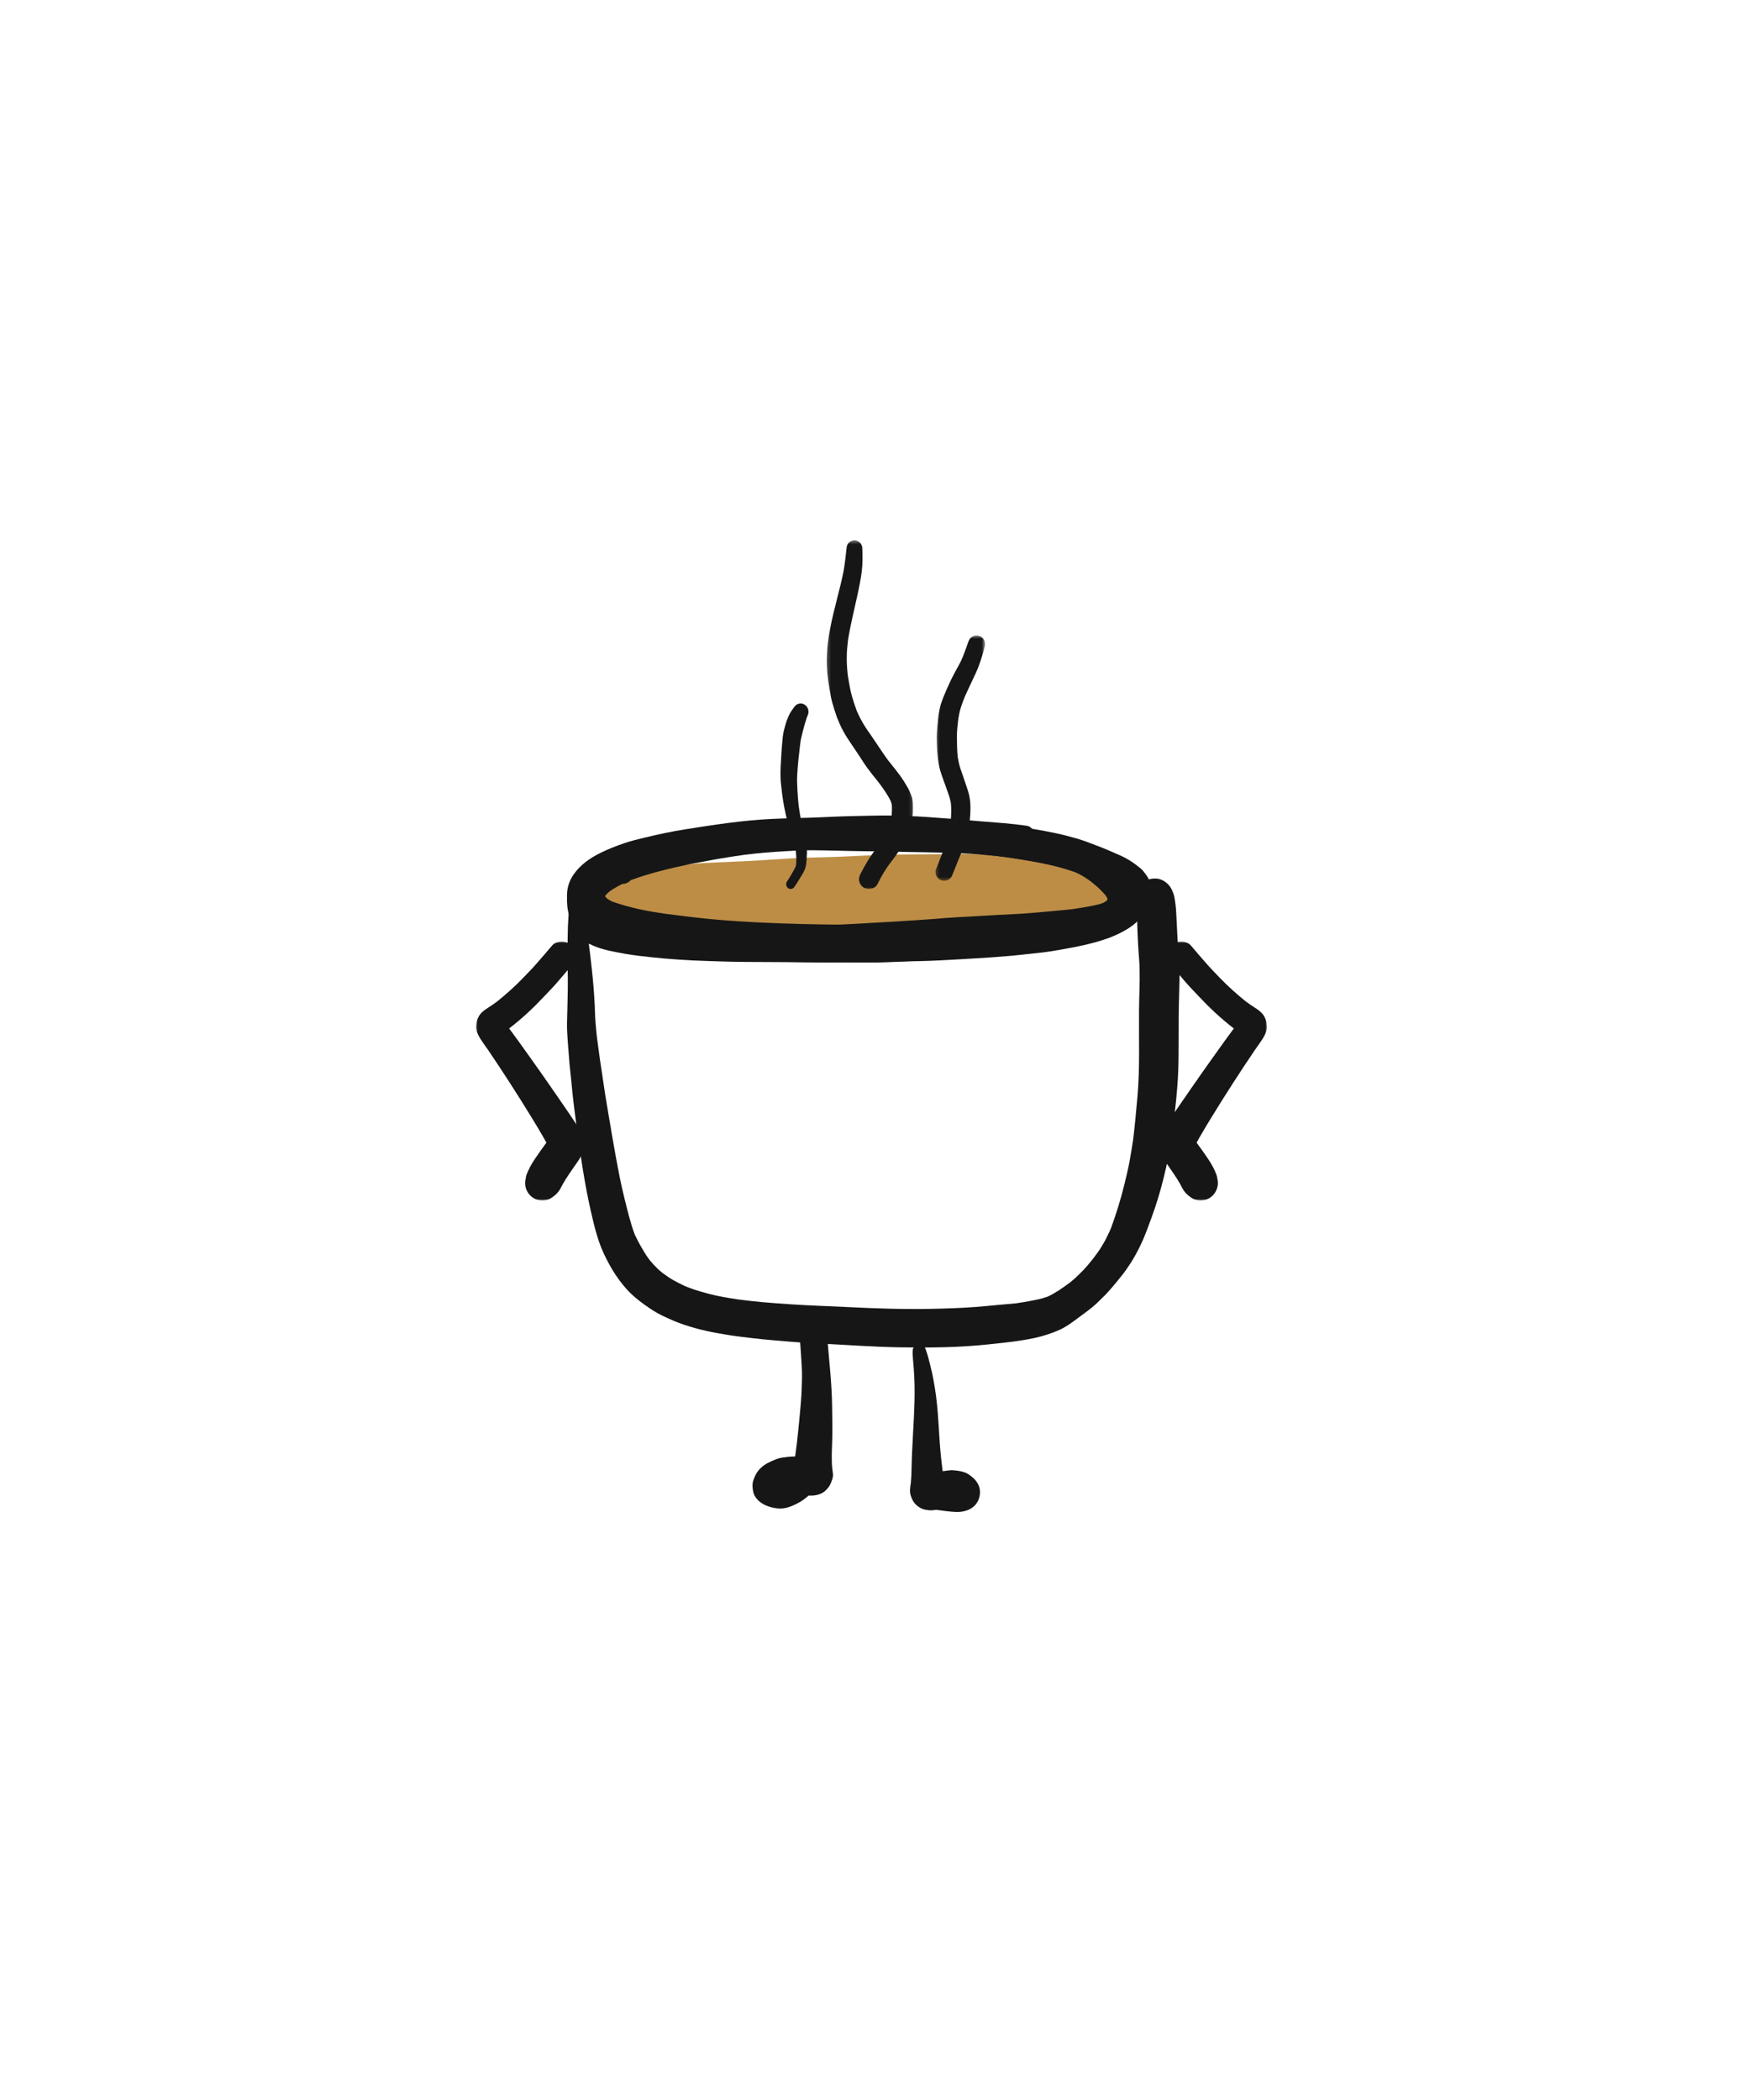 <svg width="500" height="600" xmlns="http://www.w3.org/2000/svg" xmlns:xlink="http://www.w3.org/1999/xlink"><defs><path id="a" d="M0.195 0.388L24.877 0.388 24.877 100 0.195 100z"/><path id="c" d="M0.267 0.548L14.446 0.548 14.446 70.648 0.267 70.648z"/><path id="e" d="M0 0L31 0 31 74 0 74z"/><path id="g" d="M0 0L31 0 31 74 0 74z"/></defs><g fill="none" fill-rule="evenodd"><path d="M27.54,209.886 C27.688,210.001 27.837,210.116 27.985,210.23 C27.837,210.116 27.687,210.001 27.54,209.886 M9.522,149.545 C9.537,149.662 9.553,149.777 9.567,149.894 C9.552,149.777 9.537,149.662 9.522,149.545 M167.707,97.021 C166.896,97.024 166.141,97.228 165.443,97.63 C164.473,98.193 163.705,99.144 163.402,100.224 C162.704,102.124 162.885,104.176 162.883,106.192 C162.88,108.015 162.886,109.831 162.978,111.655 C163.067,113.468 163.106,115.28 163.243,117.094 C163.388,119 163.551,120.89 163.599,122.805 C163.703,126.834 163.456,130.864 163.433,134.894 C163.409,138.906 163.453,142.919 163.45,146.93 C163.45,151.114 163.344,155.274 162.975,159.442 C162.615,163.512 162.248,167.573 161.754,171.627 C161.444,173.674 161.114,175.715 160.739,177.751 C160.338,179.938 159.815,182.1 159.289,184.26 C158.255,188.506 156.979,192.659 155.475,196.766 C155.642,196.379 155.805,195.989 155.971,195.602 C155.545,196.602 155.121,197.605 154.697,198.606 C154.814,198.329 154.929,198.052 155.047,197.774 C154.694,198.504 154.344,199.23 153.99,199.96 C153.643,200.675 153.191,201.357 152.797,202.049 C152.113,203.24 151.273,204.346 150.444,205.443 C149.454,206.673 148.471,207.942 147.361,209.06 C146.642,209.778 145.929,210.495 145.18,211.181 C144.666,211.651 144.132,212.09 143.588,212.522 C142.569,213.258 141.558,214.009 140.503,214.691 C139.448,215.368 138.395,215.97 137.271,216.493 C135.533,217.126 133.719,217.443 131.9,217.784 C130.716,218.006 129.531,218.197 128.341,218.373 C126.513,218.554 124.68,218.702 122.85,218.868 C120.845,219.052 118.843,219.264 116.836,219.412 C112.612,219.725 108.373,219.867 104.14,219.956 C96.07,220.121 87.994,219.841 79.936,219.435 C74.628,219.17 69.317,219.022 64.015,218.661 C61.289,218.478 58.565,218.295 55.844,218.047 C53.522,217.836 51.208,217.558 48.897,217.273 C46.209,216.851 43.499,216.435 40.865,215.754 C39.365,215.368 37.901,214.942 36.425,214.472 C35.46,214.164 34.514,213.782 33.575,213.396 C32.459,212.866 31.38,212.316 30.3,211.715 C29.28,211.147 28.331,210.442 27.383,209.765 C26.825,209.329 26.278,208.879 25.776,208.38 C25.052,207.656 24.364,206.919 23.704,206.139 C23.379,205.704 23.057,205.266 22.752,204.817 C22.325,204.197 21.956,203.526 21.568,202.882 C20.771,201.575 20.076,200.211 19.402,198.836 C18.11,195.413 17.275,191.835 16.39,188.287 C15.427,184.437 14.691,180.519 13.969,176.62 C13.254,172.746 12.615,168.858 11.953,164.977 C11.608,162.95 11.264,160.923 10.934,158.893 C10.628,157.017 10.39,155.126 10.093,153.247 C9.867,151.81 9.654,150.373 9.441,148.935 C9.16,146.805 8.871,144.675 8.575,142.547 C8.401,141.037 8.259,139.534 8.138,138.017 C8.014,136.392 7.999,134.753 7.916,133.124 C7.744,129.753 7.485,126.403 7.108,123.05 C6.912,121.298 6.728,119.543 6.502,117.794 C6.294,116.169 6.069,114.526 5.955,112.892 C5.843,111.258 5.718,109.616 5.787,107.976 C5.825,107.028 5.863,106.079 5.905,105.131 C5.936,104.366 6.065,103.594 6.154,102.834 C6.165,102.76 6.175,102.685 6.187,102.611 C6.291,101.884 6.312,101.27 5.923,100.608 C5.581,100.026 5.014,99.591 4.361,99.411 C3.683,99.228 2.95,99.323 2.344,99.674 C1.818,99.981 1.236,100.599 1.144,101.228 C0.514,105.409 0.22,109.637 0.19,113.864 C0.179,115.939 0.14,118.013 0.146,120.086 C0.149,122.004 0.232,123.921 0.238,125.838 C0.249,129.901 0.107,133.958 0.009,138.017 C-0.036,139.92 0.092,141.84 0.229,143.737 C0.374,145.769 0.541,147.802 0.71,149.835 C0.858,151.634 1.102,153.424 1.259,155.224 C1.449,157.378 1.681,159.523 1.946,161.67 C2.468,165.957 3.018,170.235 3.654,174.507 C4.221,178.315 4.818,182.112 5.534,185.897 C5.917,187.923 6.321,189.938 6.79,191.948 C7.227,193.829 7.649,195.738 8.174,197.599 C8.807,199.848 9.505,202.022 10.503,204.144 C11.27,205.771 12.098,207.366 13.034,208.906 C14.204,210.835 15.552,212.676 17.062,214.36 C18.57,216.038 20.326,217.462 22.155,218.779 C23.765,219.938 25.417,221.034 27.21,221.891 C29.301,222.889 31.482,223.855 33.695,224.576 C35.688,225.223 37.681,225.788 39.73,226.245 C41.807,226.707 43.895,227.073 45.992,227.415 C48.353,227.8 50.738,228.057 53.111,228.346 C55.012,228.579 56.916,228.76 58.823,228.922 C62.872,229.265 66.932,229.637 70.993,229.817 C79.187,230.187 87.376,230.851 95.58,230.958 C99.792,231.014 104.001,231.029 108.213,230.907 C112.33,230.792 116.426,230.532 120.521,230.098 C124.912,229.634 129.307,229.209 133.626,228.269 C136.065,227.741 138.387,226.996 140.668,225.983 C142.591,225.129 144.319,223.835 145.991,222.585 C147.815,221.22 149.737,219.897 151.394,218.333 C152.184,217.586 152.956,216.83 153.72,216.056 C154.439,215.323 155.101,214.537 155.781,213.769 C156.376,213.096 156.928,212.386 157.501,211.695 C158.318,210.708 159.15,209.668 159.874,208.607 C160.435,207.792 160.997,206.983 161.511,206.135 C162.111,205.142 162.657,204.147 163.192,203.115 C164.19,201.195 165.052,199.171 165.809,197.144 C166.554,195.15 167.297,193.155 167.977,191.141 C169.242,187.404 170.27,183.56 171.138,179.716 C172.129,175.317 172.774,170.868 173.338,166.397 C173.843,162.394 174.271,158.364 174.524,154.337 C174.764,150.484 174.734,146.608 174.753,142.75 C174.767,138.714 174.74,134.678 174.88,130.643 C174.972,127.921 175.038,125.189 174.975,122.462 C174.912,119.823 174.607,117.209 174.455,114.574 C174.312,112.089 174.185,109.601 174.078,107.114 C174.013,105.566 173.846,103.999 173.57,102.475 C173.407,101.574 173.074,100.729 172.656,99.907 C171.843,98.321 169.959,97 168.11,97 C167.975,97 167.841,97.007 167.707,97.021" fill="#161616" transform="translate(162 154)"/><path d="M113.265,90.001 C108.939,90.021 104.613,90.051 100.286,90.099 C96.467,90.143 92.632,90.132 88.816,90.287 C84.612,90.457 80.413,90.694 76.208,90.846 C72.089,90.995 67.958,91.022 63.843,91.26 C59.742,91.498 55.644,91.82 51.543,92.019 C47.371,92.225 43.195,92.382 39.02,92.576 C36.723,92.686 34.416,93.017 32.126,93.255 C30.866,93.382 29.597,93.463 28.349,93.689 C23.954,94.475 19.56,95.19 15.219,96.241 C13.178,96.735 11.42,97.872 10.266,99.658 C9.137,101.406 8.74,103.555 9.169,105.592 C9.465,106.983 10.136,108.266 11.084,109.302 C11.046,113.198 14.256,117.011 18.299,117 C20.792,116.992 23.251,116.602 25.726,116.341 C33.496,115.862 41.281,115.803 49.052,115.312 C57.091,114.803 65.139,114.553 73.177,114.055 C76.342,113.858 79.496,113.583 82.652,113.3 C86.529,113.007 90.407,112.721 94.284,112.418 C98.279,112.106 102.278,111.968 106.282,111.778 C110.196,111.593 114.143,111.609 118.063,111.629 C122.119,111.65 126.179,111.692 130.235,111.82 C132.207,111.882 134.17,112.019 136.136,112.189 C138.043,112.356 139.967,112.388 141.883,112.427 C144.098,112.471 146.304,112.466 148.522,112.439 C149.462,112.43 150.405,112.349 151.345,112.296 C152.484,112.231 153.619,112.132 154.755,112.025 C156.712,111.84 158.459,111.35 160.3,110.641 C162.785,109.688 164.81,107.467 165.617,104.916 C166.539,101.998 165.759,98.655 163.671,96.429 C162.319,94.99 161.519,94.627 159.737,93.859 C158.91,93.502 158.008,93.451 157.119,93.302 C156.665,93.225 156.203,93.195 155.743,93.154 C153.759,92.963 151.787,92.668 149.809,92.433 C145.927,91.969 142.019,91.656 138.12,91.361 C130.057,90.748 121.964,90 113.869,90 C113.667,90 113.467,90 113.265,90.001" fill="#BD8D46" transform="translate(162 154)"/><path d="M153.868,89.632 C153.989,89.684 154.111,89.737 154.233,89.789 C154.109,89.735 153.986,89.683 153.862,89.631 C153.864,89.631 153.866,89.632 153.868,89.632 M9.232,111.535 C9.281,111.556 9.33,111.578 9.38,111.599 C9.33,111.578 9.281,111.556 9.232,111.535 M6.23,109.087 C6.41,109.23 6.592,109.37 6.775,109.51 C7.877,110.354 9.027,111.144 10.265,111.773 C10.447,111.865 10.629,111.955 10.812,112.045 C10.185,111.86 9.564,111.65 8.952,111.411 C8.532,111.22 8.12,111.012 7.736,110.756 C7.332,110.408 6.958,110.038 6.614,109.63 C6.483,109.451 6.354,109.27 6.23,109.087 M10.363,107.25 C10.429,107.277 10.495,107.304 10.56,107.333 C10.495,107.305 10.429,107.278 10.363,107.25 M6.87,104.769 L6.93,104.846 C6.91,104.821 6.889,104.795 6.87,104.769 M154.246,102.293 C154.268,102.345 154.29,102.398 154.311,102.451 C154.289,102.399 154.267,102.346 154.246,102.293 M152.307,88.974 C152.341,88.989 152.376,89.003 152.411,89.018 C152.379,89.005 152.347,88.992 152.314,88.978 C152.312,88.977 152.309,88.976 152.307,88.974 M50.376,89.226 C52.943,89.106 55.507,89.002 58.074,88.936 C60.661,88.87 63.249,88.867 65.837,88.879 C70.923,88.906 76.009,89.002 81.095,89.137 C83.627,89.205 86.163,89.211 88.698,89.238 C91.23,89.265 93.758,89.337 96.286,89.403 C98.553,89.462 100.819,89.484 103.084,89.525 C105.846,89.573 108.6,89.66 111.36,89.756 C113.737,89.84 116.129,89.963 118.496,90.181 C119.827,90.304 121.158,90.432 122.492,90.552 C123.566,90.651 124.64,90.81 125.713,90.953 C128.953,91.42 132.19,91.907 135.419,92.45 C136.979,92.713 138.523,93.096 140.06,93.467 C141.554,93.829 143.014,94.286 144.465,94.793 C145.378,95.222 146.261,95.701 147.151,96.194 C148.064,96.703 148.916,97.31 149.756,97.928 C150.485,98.511 151.208,99.098 151.895,99.732 C152.635,100.415 153.311,101.136 153.95,101.908 C154.113,102.153 154.256,102.404 154.386,102.668 C154.387,102.67 154.389,102.673 154.389,102.675 C154.389,102.801 154.385,102.927 154.379,103.053 C154.366,103.103 154.355,103.153 154.341,103.203 C154.333,103.217 154.326,103.232 154.317,103.246 C154.284,103.279 154.251,103.312 154.217,103.343 C153.858,103.589 153.494,103.814 153.106,104.009 C151.753,104.503 150.342,104.762 148.928,105.02 C147.413,105.293 145.892,105.536 144.37,105.761 C142.001,106.035 139.622,106.234 137.249,106.442 C134.893,106.649 132.537,106.888 130.175,107.041 C127.599,107.206 125.02,107.325 122.442,107.445 C120.02,107.559 117.605,107.75 115.184,107.87 C112.789,107.989 110.392,108.106 108,108.297 C105.356,108.507 102.718,108.732 100.071,108.9 C95.231,109.208 90.391,109.519 85.549,109.767 C80.281,110.037 75.014,110.357 69.749,110.674 C64.821,110.968 59.901,111.368 54.978,111.725 C49.969,112.09 44.957,112.204 39.936,112.243 C37.292,112.263 34.645,112.279 32.001,112.201 C29.44,112.129 26.861,111.94 24.312,111.65 C24.135,111.629 23.957,111.608 23.78,111.586 C22.695,111.428 21.623,111.226 20.56,110.955 C19.713,110.737 18.896,110.444 18.076,110.15 C17.208,109.842 16.344,109.531 15.483,109.214 C13.903,108.633 12.324,108.059 10.77,107.419 C9.704,106.927 8.682,106.375 7.724,105.692 C7.492,105.485 7.282,105.269 7.083,105.034 C6.901,104.748 6.745,104.454 6.599,104.148 C6.453,103.758 6.345,103.365 6.271,102.954 C6.23,102.515 6.215,102.09 6.248,101.648 C6.319,101.249 6.411,100.862 6.533,100.473 C6.767,99.994 7.042,99.55 7.369,99.127 C7.35,99.15 7.332,99.173 7.315,99.196 C7.524,98.922 7.736,98.648 7.945,98.373 C8.408,97.771 8.945,97.229 9.513,96.728 C9.923,96.521 10.335,96.323 10.747,96.129 C14.771,94.604 18.971,93.699 23.163,92.77 C25.138,92.333 27.143,92.004 29.14,91.687 C31.425,91.324 33.712,90.992 36.002,90.671 C35.756,90.704 35.513,90.737 35.266,90.77 C40.29,90.091 45.314,89.459 50.376,89.226 M68.861,83.001 C66.169,83.001 63.481,83.018 60.789,83.051 C58.261,83.081 55.733,83.21 53.207,83.336 C50.786,83.453 48.353,83.56 45.941,83.827 C43.287,84.12 40.637,84.428 37.996,84.805 C32.839,85.538 27.696,86.308 22.595,87.371 C20.278,87.852 17.961,88.412 15.676,89.046 C13.064,89.771 10.423,90.576 8.005,91.824 C6.941,92.375 5.916,92.995 4.93,93.673 C4.327,94.093 3.741,94.527 3.168,94.984 C2.723,95.341 2.279,95.724 1.92,96.173 C1.748,96.388 1.567,96.607 1.409,96.832 C1.169,97.182 1.005,97.526 0.853,97.927 C0.738,98.226 0.643,98.52 0.563,98.828 C0.387,99.504 0.283,100.186 0.203,100.881 C0.135,101.461 0.075,102.039 0.025,102.62 C-0.029,103.21 0.016,103.824 0.052,104.413 C0.132,105.675 0.367,106.939 0.789,108.13 C0.987,108.687 1.202,109.235 1.421,109.782 C1.644,110.327 1.867,110.857 2.158,111.368 C2.324,111.662 2.517,111.946 2.695,112.234 C3.162,112.979 3.738,113.65 4.363,114.266 C5.512,115.403 7.021,116.029 8.507,116.592 C9.847,117.097 11.243,117.456 12.64,117.753 C15.266,118.307 17.898,118.782 20.565,119.097 C23.037,119.387 25.509,119.671 27.99,119.872 C30.631,120.084 33.27,120.288 35.917,120.408 C38.499,120.524 41.08,120.596 43.659,120.686 C48.597,120.86 53.54,120.85 58.478,120.874 C68.608,120.926 78.74,121.024 88.87,120.994 C90.187,120.991 91.509,120.907 92.824,120.866 C93.951,120.827 95.073,120.764 96.2,120.707 C98.701,120.575 101.215,120.464 103.713,120.243 C108.88,119.791 114.043,119.312 119.207,118.825 C124.311,118.34 129.426,117.801 134.492,116.993 C136.982,116.597 139.463,116.137 141.949,115.705 C144.341,115.289 146.723,114.813 149.091,114.278 C151.468,113.739 153.842,113.194 156.2,112.569 C157.511,112.221 158.759,111.83 159.982,111.222 C160.992,110.722 161.932,109.98 162.713,109.169 C163.176,108.69 163.568,108.127 163.949,107.583 C164.096,107.371 164.229,107.147 164.35,106.915 C164.633,106.628 164.913,106.337 165.185,106.038 C165.939,105.206 166.679,104.197 166.899,103.066 C167.056,102.26 167.011,101.71 166.89,100.905 C166.86,100.704 166.824,100.507 166.78,100.307 C166.694,99.902 166.551,99.516 166.408,99.13 C166.221,98.621 166.008,98.118 165.74,97.646 C165.446,97.128 165.001,96.67 164.558,96.272 C163.963,95.73 163.358,95.209 162.73,94.706 C160.064,92.57 156.992,90.977 153.868,89.632 C153.859,89.629 153.851,89.625 153.842,89.622 C153.849,89.625 153.855,89.628 153.862,89.631 C153.757,89.585 153.652,89.54 153.547,89.495 L153.655,89.541 C153.197,89.347 152.74,89.153 152.281,88.961 C151.559,88.595 150.804,88.134 150.024,87.939 C148.856,87.646 147.623,88.059 146.918,89.029 C146.227,88.733 145.52,88.471 144.795,88.253 C144.148,88.059 143.497,87.864 142.846,87.669 C142.198,87.478 141.524,87.352 140.867,87.194 C139.759,86.925 138.64,86.649 137.513,86.463 C135.116,86.066 132.715,85.694 130.312,85.347 C125.068,84.587 119.81,83.934 114.512,83.707 C111.94,83.596 109.364,83.458 106.788,83.425 C104.069,83.387 101.351,83.351 98.633,83.321 C96.292,83.294 93.951,83.231 91.607,83.204 C89.126,83.174 86.645,83.171 84.162,83.153 C79.185,83.116 74.21,83.001 69.233,83 C69.109,83 68.986,83.001 68.861,83.001" fill="#161616" transform="translate(162 154)"/><path d="M59.307,82.039 C56.927,82.518 54.55,83.025 52.175,83.533 C49.89,84.022 47.594,84.5 45.326,85.069 C43.958,85.411 42.588,85.756 41.219,86.095 C39.962,86.408 38.718,86.762 37.466,87.093 C35.549,87.605 33.638,88.14 31.724,88.665 C31.67,88.609 31.609,88.557 31.541,88.51 C31.129,88.226 30.612,88.428 30.183,88.556 C29.896,88.641 29.607,88.716 29.326,88.811 C28.658,89.041 27.986,89.266 27.315,89.493 C26.798,89.669 26.292,89.896 25.781,90.098 C25.287,90.296 24.781,90.478 24.299,90.702 C23.717,90.969 23.137,91.236 22.556,91.504 C21.91,91.745 21.263,91.986 20.618,92.227 C20.023,92.446 19.45,92.748 18.873,93.012 C18.201,93.319 17.53,93.626 16.862,93.933 C16.696,94.009 16.54,94.099 16.38,94.189 C15.91,94.45 15.437,94.708 14.967,94.969 C14.354,95.308 13.728,95.624 13.136,95.998 L10.768,97.494 C9.836,98.082 8.952,98.766 8.106,99.465 C7.707,99.796 7.329,100.146 6.98,100.532 C6.82,100.705 6.669,100.886 6.519,101.065 C6.435,101.169 6.353,101.274 6.273,101.376 C6.167,101.523 6.105,101.677 6.042,101.845 C5.9,102.228 6.134,102.685 6.471,102.88 C6.87,103.107 7.467,103.009 7.716,102.611 C8.059,102.235 8.425,101.881 8.808,101.545 C8.961,101.544 9.114,101.506 9.254,101.428 C10.853,100.529 12.447,99.621 14.064,98.752 C15.549,97.954 17.03,97.154 18.515,96.357 C19.26,95.957 19.996,95.534 20.756,95.16 C21.743,94.676 22.731,94.191 23.717,93.706 L24.943,93.281 C25.36,93.139 25.795,93.033 26.218,92.91 C26.961,92.693 27.706,92.481 28.447,92.264 C28.805,92.163 29.167,92.078 29.527,91.985 L32.02,91.36 C33.079,91.093 34.137,90.823 35.195,90.554 C39.909,89.348 44.628,88.174 49.375,87.09 C52.929,86.278 56.484,85.457 60.02,84.57 C60.724,84.393 61.144,83.636 60.955,82.955 C60.863,82.628 60.638,82.344 60.339,82.173 C60.126,82.05 59.905,82 59.678,82 C59.557,82 59.433,82.014 59.307,82.039" fill="#161616" transform="translate(162 154)"/><path d="M158.241,101.528 C158.3,101.652 158.353,101.78 158.401,101.909 C158.348,101.782 158.294,101.655 158.241,101.528 L158.241,101.528 Z M157.987,101.262 C157.981,101.324 157.973,101.386 157.963,101.448 L157.987,101.262 Z M157.94,100.172 C157.971,100.331 157.993,100.491 158.002,100.65 C157.981,100.491 157.96,100.331 157.94,100.172 L157.94,100.172 Z M74.076,88.55 C76.097,88.422 78.118,88.267 80.138,88.172 C81.148,88.124 82.158,88.085 83.168,88.045 C84.896,88.066 86.623,88.093 88.351,88.124 C94.877,88.246 101.424,88.532 107.925,89.088 C113.879,89.597 119.828,90.156 125.756,90.923 C130.255,91.63 134.746,92.348 139.174,93.418 C143.482,94.46 147.597,96.019 151.712,97.645 C153.706,98.526 155.666,99.439 157.476,100.675 C157.627,100.808 157.774,100.944 157.915,101.085 C157.889,101.177 157.861,101.269 157.831,101.362 C157.672,101.668 157.503,101.963 157.319,102.252 C157.057,102.527 156.787,102.787 156.503,103.04 C155.524,103.719 154.498,104.284 153.415,104.785 C148.979,106.512 144.258,107.251 139.576,107.989 C131.619,108.951 123.626,109.399 115.621,109.708 C111.577,109.862 107.532,110.011 103.485,110.07 C99.486,110.133 95.483,110.112 91.486,110.159 C83.366,110.249 75.254,110.222 67.136,110.005 C59.128,109.794 51.105,109.469 43.12,108.789 C38.202,108.369 33.299,107.743 28.401,107.13 C25.773,106.724 23.122,106.338 20.531,105.746 C17.925,105.151 15.361,104.469 12.845,103.566 C12.388,103.332 11.949,103.071 11.524,102.785 C11.335,102.615 11.15,102.44 10.973,102.258 C10.947,102.166 10.923,102.074 10.898,101.981 C10.923,101.941 10.946,101.901 10.97,101.862 C11.347,101.442 11.745,101.046 12.169,100.67 C13.334,99.864 14.563,99.182 15.825,98.559 C16.39,98.552 16.953,98.4 17.445,98.108 C17.755,97.928 18.001,97.717 18.205,97.479 C23.523,95.517 29.074,94.192 34.607,92.999 C35.985,92.699 37.381,92.479 38.766,92.22 C40.159,91.958 41.544,91.678 42.94,91.438 C45.583,90.988 48.227,90.575 50.879,90.202 C58.579,89.239 66.337,89.035 74.076,88.55 L74.076,88.55 Z M81.937,79.163 C78.1,79.226 74.263,79.455 70.429,79.598 C66.358,79.746 62.282,79.794 58.214,79.996 C50.017,80.4 41.905,81.668 33.805,82.946 C29.891,83.565 26.007,84.397 22.152,85.332 C20.232,85.795 18.277,86.257 16.404,86.899 C14.112,87.681 11.845,88.564 9.668,89.63 C6.644,91.107 3.769,93.088 1.846,95.913 C0.663,97.651 0.021,99.593 0,101.704 C-0.009,102.754 0.207,103.845 0.503,104.854 C1.112,106.926 2.308,108.797 3.952,110.187 C4.896,110.981 5.867,111.73 6.931,112.346 C8.076,113.009 9.325,113.479 10.567,113.922 C18.019,116.565 25.88,117.464 33.672,118.517 C37.843,119.079 42.014,119.552 46.209,119.903 C50.147,120.23 54.102,120.423 58.051,120.605 C62.072,120.792 66.092,120.873 70.116,120.956 C74.304,121.045 78.493,120.979 82.68,120.938 C86.673,120.896 90.667,120.81 94.661,120.729 C98.648,120.649 102.636,120.608 106.624,120.388 C114.828,119.932 123.067,119.567 131.238,118.633 C133.554,118.368 135.891,118.183 138.195,117.809 C140.402,117.452 142.595,117.066 144.789,116.64 C147.479,116.117 150.174,115.495 152.789,114.677 C155.49,113.83 158.176,112.685 160.558,111.144 C163.243,109.407 165.409,106.945 166.444,103.878 C166.971,102.32 167.19,100.589 166.806,98.968 C166.631,98.242 166.362,97.412 165.995,96.773 C165.599,96.08 165.099,95.473 164.61,94.846 C164.27,94.412 163.803,94.055 163.377,93.713 C162.749,93.207 162.113,92.737 161.451,92.285 C160.395,91.563 159.211,90.923 158.043,90.402 C155.88,89.445 153.717,88.484 151.502,87.655 C149.629,86.956 147.76,86.194 145.84,85.632 C143.911,85.07 141.976,84.558 140.012,84.136 C137.656,83.631 135.286,83.187 132.908,82.797 C132.496,82.373 131.968,82.022 131.435,81.944 C127.152,81.311 122.809,81.022 118.496,80.68 C114.322,80.35 110.16,79.933 105.985,79.663 C104.056,79.538 102.133,79.353 100.201,79.267 C98.134,79.172 96.063,79.104 93.992,79.041 C93.013,79.011 92.033,79 91.053,79 C88.014,79 84.972,79.114 81.937,79.163 L81.937,79.163 Z" fill="#161616" transform="translate(162 154)"/><path d="M5.141,47.086 C4.531,47.26 4.15,47.657 3.791,48.177 C3.479,48.627 3.151,49.069 2.86,49.537 C2.461,50.18 2.186,50.867 1.908,51.577 C1.518,52.573 1.253,53.625 0.984,54.659 C0.672,55.848 0.593,57.108 0.481,58.331 C0.377,59.459 0.302,60.592 0.233,61.724 C0.171,62.752 0.109,63.782 0.053,64.813 C-0.006,65.889 -0.008,66.969 0.009,68.045 C0.024,69.114 0.163,70.186 0.285,71.246 C0.42,72.423 0.543,73.599 0.741,74.765 C0.954,76.029 1.189,77.284 1.459,78.535 C1.594,79.156 1.744,79.773 1.895,80.39 C2.053,81.037 2.193,81.702 2.397,82.336 C2.777,83.512 3.259,84.65 3.639,85.828 C3.995,86.931 4.207,88.106 4.386,89.257 C4.513,90.496 4.578,91.768 4.469,93.011 C4.427,93.227 4.374,93.432 4.304,93.639 C3.997,94.302 3.633,94.937 3.269,95.567 C2.802,96.376 2.317,97.174 1.8,97.952 C1.395,98.56 1.692,99.464 2.264,99.814 C2.912,100.214 3.628,99.932 4.034,99.326 C4.605,98.471 5.145,97.592 5.68,96.708 C6.267,95.737 6.916,94.773 7.192,93.647 C7.356,92.975 7.408,92.238 7.454,91.545 C7.485,91.06 7.512,90.576 7.533,90.091 C7.551,89.68 7.572,89.262 7.547,88.851 C7.51,88.273 7.433,87.701 7.358,87.127 C7.244,86.248 7.136,85.367 6.936,84.506 C6.741,83.655 6.502,82.819 6.276,81.977 C5.806,80.219 5.505,78.433 5.254,76.626 C5.199,76.192 5.144,75.759 5.089,75.325 C5.114,75.522 5.139,75.719 5.164,75.913 C5.013,74.575 4.923,73.23 4.848,71.885 C4.763,70.382 4.694,68.895 4.777,67.391 C4.942,64.473 5.26,61.568 5.615,58.669 C5.685,58.136 5.753,57.601 5.864,57.078 C6.018,56.352 6.194,55.636 6.38,54.919 C6.73,53.563 7.106,52.202 7.556,50.878 C7.6,50.778 7.646,50.679 7.693,50.578 C7.971,49.992 8.092,49.393 7.922,48.746 C7.766,48.15 7.388,47.634 6.882,47.324 C6.536,47.11 6.139,47 5.741,47 C5.539,47 5.337,47.028 5.141,47.086" fill="#161616" transform="translate(223 154)"/><g transform="translate(236 154)"><mask id="b" fill="#fff"><use xlink:href="#a"/></mask><path d="M18.213,74.226 C18.223,74.251 18.233,74.276 18.244,74.301 C18.233,74.276 18.223,74.251 18.213,74.226 M6.531,1.043 C6.075,1.496 5.936,2.012 5.871,2.627 C5.765,3.634 5.658,4.639 5.535,5.643 C5.346,6.907 5.218,8.191 4.97,9.443 C4.717,10.718 4.426,11.981 4.118,13.246 C3.473,15.874 2.787,18.494 2.156,21.127 C1.444,24.09 0.819,27.069 0.489,30.099 C0.342,31.449 0.235,32.807 0.203,34.164 C0.17,35.511 0.239,36.864 0.368,38.207 C0.517,39.774 0.749,41.327 1.014,42.879 C1.238,44.185 1.442,45.516 1.804,46.792 C2.206,48.203 2.646,49.591 3.132,50.976 C3.234,51.27 3.375,51.555 3.497,51.842 C3.684,52.286 3.857,52.757 4.068,53.184 C4.376,53.806 4.66,54.44 5.009,55.04 C5.348,55.625 5.672,56.221 6.043,56.789 C6.488,57.462 6.93,58.137 7.386,58.804 C8.119,59.874 8.847,60.949 9.552,62.041 C10.305,63.205 11.049,64.385 11.872,65.503 C12.797,66.757 13.768,67.975 14.757,69.184 C16.13,70.969 17.471,72.807 18.462,74.833 C18.595,75.175 18.715,75.523 18.795,75.88 C18.897,77.094 18.818,78.317 18.703,79.532 C18.546,80.465 18.327,81.371 17.993,82.262 C17.549,83.222 17.03,84.144 16.494,85.056 C15.821,86.197 15.123,87.32 14.357,88.401 C13.593,89.48 12.792,90.539 12.102,91.666 C11.279,93.009 10.513,94.368 9.808,95.778 C9.458,96.47 9.309,97.178 9.521,97.947 C9.717,98.65 10.19,99.261 10.823,99.63 C12.089,100.366 14.007,99.992 14.697,98.62 C15.1,97.811 15.535,97.018 15.964,96.224 C16.301,95.602 16.698,95.016 17.069,94.416 C17.811,93.227 18.705,92.122 19.541,90.997 C20.322,89.946 21.023,88.837 21.7,87.719 C22.507,86.392 23.26,85.06 23.807,83.601 C24.352,82.149 24.565,80.618 24.745,79.086 C24.923,77.56 24.932,76.043 24.704,74.524 C24.632,74.043 24.472,73.607 24.304,73.154 C24.048,72.457 23.764,71.757 23.393,71.112 C23.045,70.506 22.69,69.908 22.321,69.312 C21.557,68.078 20.665,66.925 19.775,65.777 C19.103,64.91 18.405,64.06 17.717,63.205 C16.07,60.955 14.594,58.594 13.002,56.307 C12.205,55.159 11.396,54.022 10.682,52.82 C9.987,51.65 9.385,50.457 8.827,49.222 C8.201,47.506 7.625,45.778 7.171,44.008 C6.945,43.136 6.793,42.225 6.63,41.338 C6.481,40.538 6.347,39.739 6.22,38.937 C6.037,37.195 5.907,35.46 5.93,33.705 C5.951,32.074 6.099,30.43 6.297,28.81 C7.005,24.433 8.093,20.139 9.029,15.807 C9.504,13.617 9.953,11.433 10.224,9.206 C10.492,7.021 10.454,4.822 10.374,2.627 C10.33,1.408 9.384,0.388 8.124,0.388 C7.529,0.388 6.952,0.627 6.531,1.043" fill="#161616" mask="url(#b)"/></g><g transform="translate(267 181)"><mask id="d" fill="#fff"><use xlink:href="#c"/></mask><path d="M10.8,0.881 C10.227,1.219 9.897,1.726 9.682,2.342 C9.197,3.739 8.674,5.12 8.156,6.505 C7.944,6.981 7.734,7.457 7.524,7.932 C7.253,8.542 6.896,9.125 6.581,9.712 C5.899,10.988 5.183,12.259 4.567,13.567 C3.879,15.032 3.215,16.499 2.614,18.004 C2.336,18.696 2.091,19.393 1.85,20.101 C1.633,20.74 1.513,21.429 1.377,22.09 C1.082,23.508 0.96,24.977 0.828,26.419 C0.704,27.757 0.626,29.083 0.661,30.428 C0.696,31.8 0.717,33.179 0.856,34.545 C1.017,36.143 1.207,37.759 1.678,39.301 C2.16,40.88 2.766,42.428 3.317,43.985 C3.571,44.706 3.838,45.424 4.081,46.149 C4.327,46.891 4.522,47.63 4.675,48.393 C4.85,50.176 4.796,51.97 4.598,53.75 C4.405,54.82 4.196,55.889 3.983,56.953 C3.777,57.975 3.566,58.984 3.271,59.984 C2.948,61.067 2.492,62.119 2.084,63.172 C1.527,64.616 0.953,66.05 0.374,67.485 C0.138,68.073 0.322,68.889 0.626,69.411 C0.95,69.97 1.49,70.387 2.11,70.56 C2.751,70.737 3.45,70.645 4.024,70.309 C4.191,70.178 4.358,70.047 4.526,69.918 C4.834,69.606 5.047,69.238 5.163,68.815 C5.822,67.184 6.466,65.547 7.135,63.922 C7.568,62.921 8.018,61.927 8.376,60.895 C8.725,59.883 8.951,58.815 9.191,57.774 C9.454,56.629 9.762,55.496 9.94,54.334 C10.179,52.794 10.274,51.242 10.268,49.687 C10.263,48.261 10.107,46.781 9.701,45.411 C9.356,44.249 8.948,43.107 8.556,41.96 C8.173,40.847 7.779,39.735 7.414,38.615 C7.057,37.519 6.813,36.417 6.63,35.287 C6.459,33.36 6.401,31.433 6.398,29.497 C6.394,27.738 6.614,25.967 6.828,24.218 C7.008,23.137 7.228,22.073 7.562,21.027 C7.911,19.928 8.34,18.859 8.773,17.79 C9.731,15.628 10.79,13.517 11.77,11.368 C12.898,8.896 13.716,6.282 14.37,3.643 C14.691,2.351 13.972,0.995 12.672,0.635 C12.463,0.576 12.247,0.548 12.032,0.548 C11.602,0.548 11.174,0.661 10.8,0.881" fill="#161616" mask="url(#d)"/></g><path d="M13.5 3.937C13.718 6.782 13.913 9.624 14.069 12.472 14.193 14.707 14.125 16.961 14.037 19.198 13.936 21.657 13.715 24.096 13.479 26.547 13.234 29.059 13.01 31.57 12.712 34.077 12.735 33.898 12.759 33.72 12.784 33.543 12.578 35.073 12.379 36.605 12.184 38.136 11.809 38.144 11.434 38.155 11.059 38.17 10.711 38.185 10.366 38.215 10.021 38.259 8.922 38.399 7.837 38.482 6.804 38.903 5.095 39.603 3.596 40.209 2.247 41.529 1.704 42.063 1.211 42.745.863 43.436.633 43.899.356 44.552.193 45.104-.114 46.148-.002 46.996.167 48.044.444 49.779 1.913 51.198 3.418 51.925 4.897 52.639 6.52 53.028 8.167 52.998 9.645 52.972 11.083 52.417 12.384 51.761 12.809 51.55 13.234 51.346 13.639 51.1 14.5 50.567 15.296 49.944 16.075 49.298 17.833 49.427 19.883 49.001 21.111 47.637 21.515 47.186 21.94 46.733 22.188 46.177 22.586 45.279 23.094 44.128 22.985 43.099 22.931 42.574 22.86 42.051 22.781 41.53 22.539 39.058 22.669 36.555 22.758 34.077 22.879 30.736 22.784 27.395 22.749 24.051 22.684 17.32 21.878 10.642 21.335 3.937 21.247 2.863 20.966 1.937 20.187 1.154 19.455.418 18.452 0 17.416 0 15.406 0 13.334 1.795 13.5 3.937M45.766 7.85C45.707 8.763 45.796 9.669 45.871 10.58 45.942 11.41 46.008 12.244 46.076 13.075 46.202 14.618 46.261 16.158 46.297 17.704 46.366 20.876 46.253 24.057 46.1 27.226 45.951 30.403 45.74 33.582 45.602 36.76 45.528 38.451 45.465 40.142 45.435 41.833 45.414 43.124 45.363 44.417 45.235 45.7 45.142 46.31 45.053 46.921 45.012 47.537 44.934 48.637 45.253 49.664 45.749 50.628 46.422 51.943 47.965 53.142 49.444 53.355 50.304 53.48 50.781 53.593 51.548 53.492 51.86 53.452 52.18 53.416 52.5 53.373 54.326 53.629 56.173 53.89 58.01 53.987 60.376 54.112 62.966 53.335 64.227 51.19 65.185 49.56 65.304 47.398 64.293 45.756 63.609 44.652 63.052 44.213 62.041 43.448 60.725 42.451 58.983 42.219 57.396 42.074 56.724 42.012 55.975 42.124 55.313 42.213 54.983 42.256 54.655 42.299 54.325 42.342 53.981 39.664 53.695 36.988 53.505 34.294 53.308 31.475 53.177 28.65 52.944 25.831 52.81 24.197 52.655 22.576 52.452 20.95 52.246 19.315 51.962 17.692 51.67 16.075 51.435 14.752 51.128 13.446 50.805 12.143 50.408 10.538 50.009 8.903 49.415 7.36 49.41 7.364 49.407 7.369 49.402 7.373 49.24 6.763 48.784 6.253 48.117 6.069 47.946 6.022 47.778 6 47.615 6 46.619 6 45.836 6.832 45.766 7.85" transform="translate(215 378)" fill="#161616"/><g transform="translate(331 269)"><mask id="f" fill="#fff"><use xlink:href="#e"/></mask><path d="M24.074,16.447 C24.293,16.617 24.511,16.789 24.728,16.959 C24.509,16.789 24.293,16.618 24.074,16.447 M3.664,1.172 C2.922,1.921 2.5,2.946 2.5,4.004 C2.5,5.137 2.961,5.998 3.664,6.836 C4.604,7.963 5.553,9.074 6.515,10.182 C7.279,11.059 8.016,11.97 8.81,12.816 C10.467,14.582 12.122,16.339 13.826,18.06 C15.373,19.618 16.986,21.1 18.658,22.522 C19.597,23.322 20.552,24.108 21.537,24.85 C21.283,25.19 21.026,25.526 20.775,25.864 C20.213,26.624 19.653,27.39 19.096,28.156 C18.004,29.659 16.931,31.177 15.853,32.691 C13.608,35.84 11.372,38.99 9.185,42.175 C7.081,45.241 4.938,48.284 2.889,51.386 C2.467,52.023 2.058,52.672 1.645,53.316 C0.82,54.604 -0.037,56.061 0.001,57.645 C0.024,58.458 0.095,59.235 0.402,59.989 C0.743,60.825 1.038,61.465 1.494,62.206 C1.863,62.807 2.293,63.381 2.696,63.957 C3.261,64.77 3.821,65.584 4.375,66.402 C5.015,67.343 5.624,68.295 6.187,69.287 C6.449,69.748 6.667,70.236 6.929,70.698 C7.448,71.611 8.141,72.324 8.972,72.911 C9.493,73.334 10.083,73.638 10.74,73.825 C12.009,74.176 13.39,73.995 14.527,73.324 C16.402,72.214 17.367,69.9 16.8,67.775 C16.76,67.368 16.695,66.959 16.551,66.605 C16.25,65.867 15.961,65.169 15.588,64.475 C15.169,63.692 14.714,62.927 14.218,62.192 C13.649,61.351 13.076,60.516 12.491,59.686 C11.973,58.952 11.404,58.227 10.885,57.475 C11.317,56.664 11.782,55.869 12.24,55.078 C13.098,53.594 13.986,52.129 14.877,50.67 C16.934,47.307 19.019,43.965 21.159,40.655 C23.203,37.494 25.257,34.348 27.375,31.238 C27.907,30.455 28.461,29.687 29.002,28.913 C29.504,28.197 30.001,27.459 30.373,26.669 C30.701,25.975 31.054,25.056 30.993,24.26 C30.915,23.222 30.786,22.612 30.356,21.682 C29.749,20.37 28.492,19.519 27.317,18.767 C26.572,18.291 25.847,17.795 25.136,17.268 C25.035,17.194 24.935,17.118 24.836,17.042 C22.272,14.961 19.798,12.763 17.51,10.369 C16.336,9.135 15.122,7.933 13.999,6.649 C12.414,4.834 10.823,3.024 9.273,1.172 C8.622,0.395 7.442,0 6.469,0 C5.42,0 4.403,0.423 3.664,1.172" fill="#161616" mask="url(#f)"/></g><g transform="matrix(-1 0 0 1 167 269)"><mask id="h" fill="#fff"><use xlink:href="#g"/></mask><path d="M24.074,16.447 C24.293,16.617 24.511,16.789 24.728,16.959 C24.509,16.789 24.293,16.618 24.074,16.447 M3.664,1.172 C2.922,1.921 2.5,2.946 2.5,4.004 C2.5,5.137 2.961,5.998 3.664,6.836 C4.604,7.963 5.553,9.074 6.515,10.182 C7.279,11.059 8.016,11.97 8.81,12.816 C10.467,14.582 12.122,16.339 13.826,18.06 C15.373,19.618 16.986,21.1 18.658,22.522 C19.597,23.322 20.552,24.108 21.537,24.85 C21.283,25.19 21.026,25.526 20.775,25.864 C20.213,26.624 19.653,27.39 19.096,28.156 C18.004,29.659 16.931,31.177 15.853,32.691 C13.608,35.84 11.372,38.99 9.185,42.175 C7.081,45.241 4.938,48.284 2.889,51.386 C2.467,52.023 2.058,52.672 1.645,53.316 C0.82,54.604 -0.037,56.061 0.001,57.645 C0.024,58.458 0.095,59.235 0.402,59.989 C0.743,60.825 1.038,61.465 1.494,62.206 C1.863,62.807 2.293,63.381 2.696,63.957 C3.261,64.77 3.821,65.584 4.375,66.402 C5.015,67.343 5.624,68.295 6.187,69.287 C6.449,69.748 6.667,70.236 6.929,70.698 C7.448,71.611 8.141,72.324 8.972,72.911 C9.493,73.334 10.083,73.638 10.74,73.825 C12.009,74.176 13.39,73.995 14.527,73.324 C16.402,72.214 17.367,69.9 16.8,67.775 C16.76,67.368 16.695,66.959 16.551,66.605 C16.25,65.867 15.961,65.169 15.588,64.475 C15.169,63.692 14.714,62.927 14.218,62.192 C13.649,61.351 13.076,60.516 12.491,59.686 C11.973,58.952 11.404,58.227 10.885,57.475 C11.317,56.664 11.782,55.869 12.24,55.078 C13.098,53.594 13.986,52.129 14.877,50.67 C16.934,47.307 19.019,43.965 21.159,40.655 C23.203,37.494 25.257,34.348 27.375,31.238 C27.907,30.455 28.461,29.687 29.002,28.913 C29.504,28.197 30.001,27.459 30.373,26.669 C30.701,25.975 31.054,25.056 30.993,24.26 C30.915,23.222 30.786,22.612 30.356,21.682 C29.749,20.37 28.492,19.519 27.317,18.767 C26.572,18.291 25.847,17.795 25.136,17.268 C25.035,17.194 24.935,17.118 24.836,17.042 C22.272,14.961 19.798,12.763 17.51,10.369 C16.336,9.135 15.122,7.933 13.999,6.649 C12.414,4.834 10.823,3.024 9.273,1.172 C8.622,0.395 7.442,0 6.469,0 C5.42,0 4.403,0.423 3.664,1.172" fill="#161616" mask="url(#h)"/></g></g></svg>